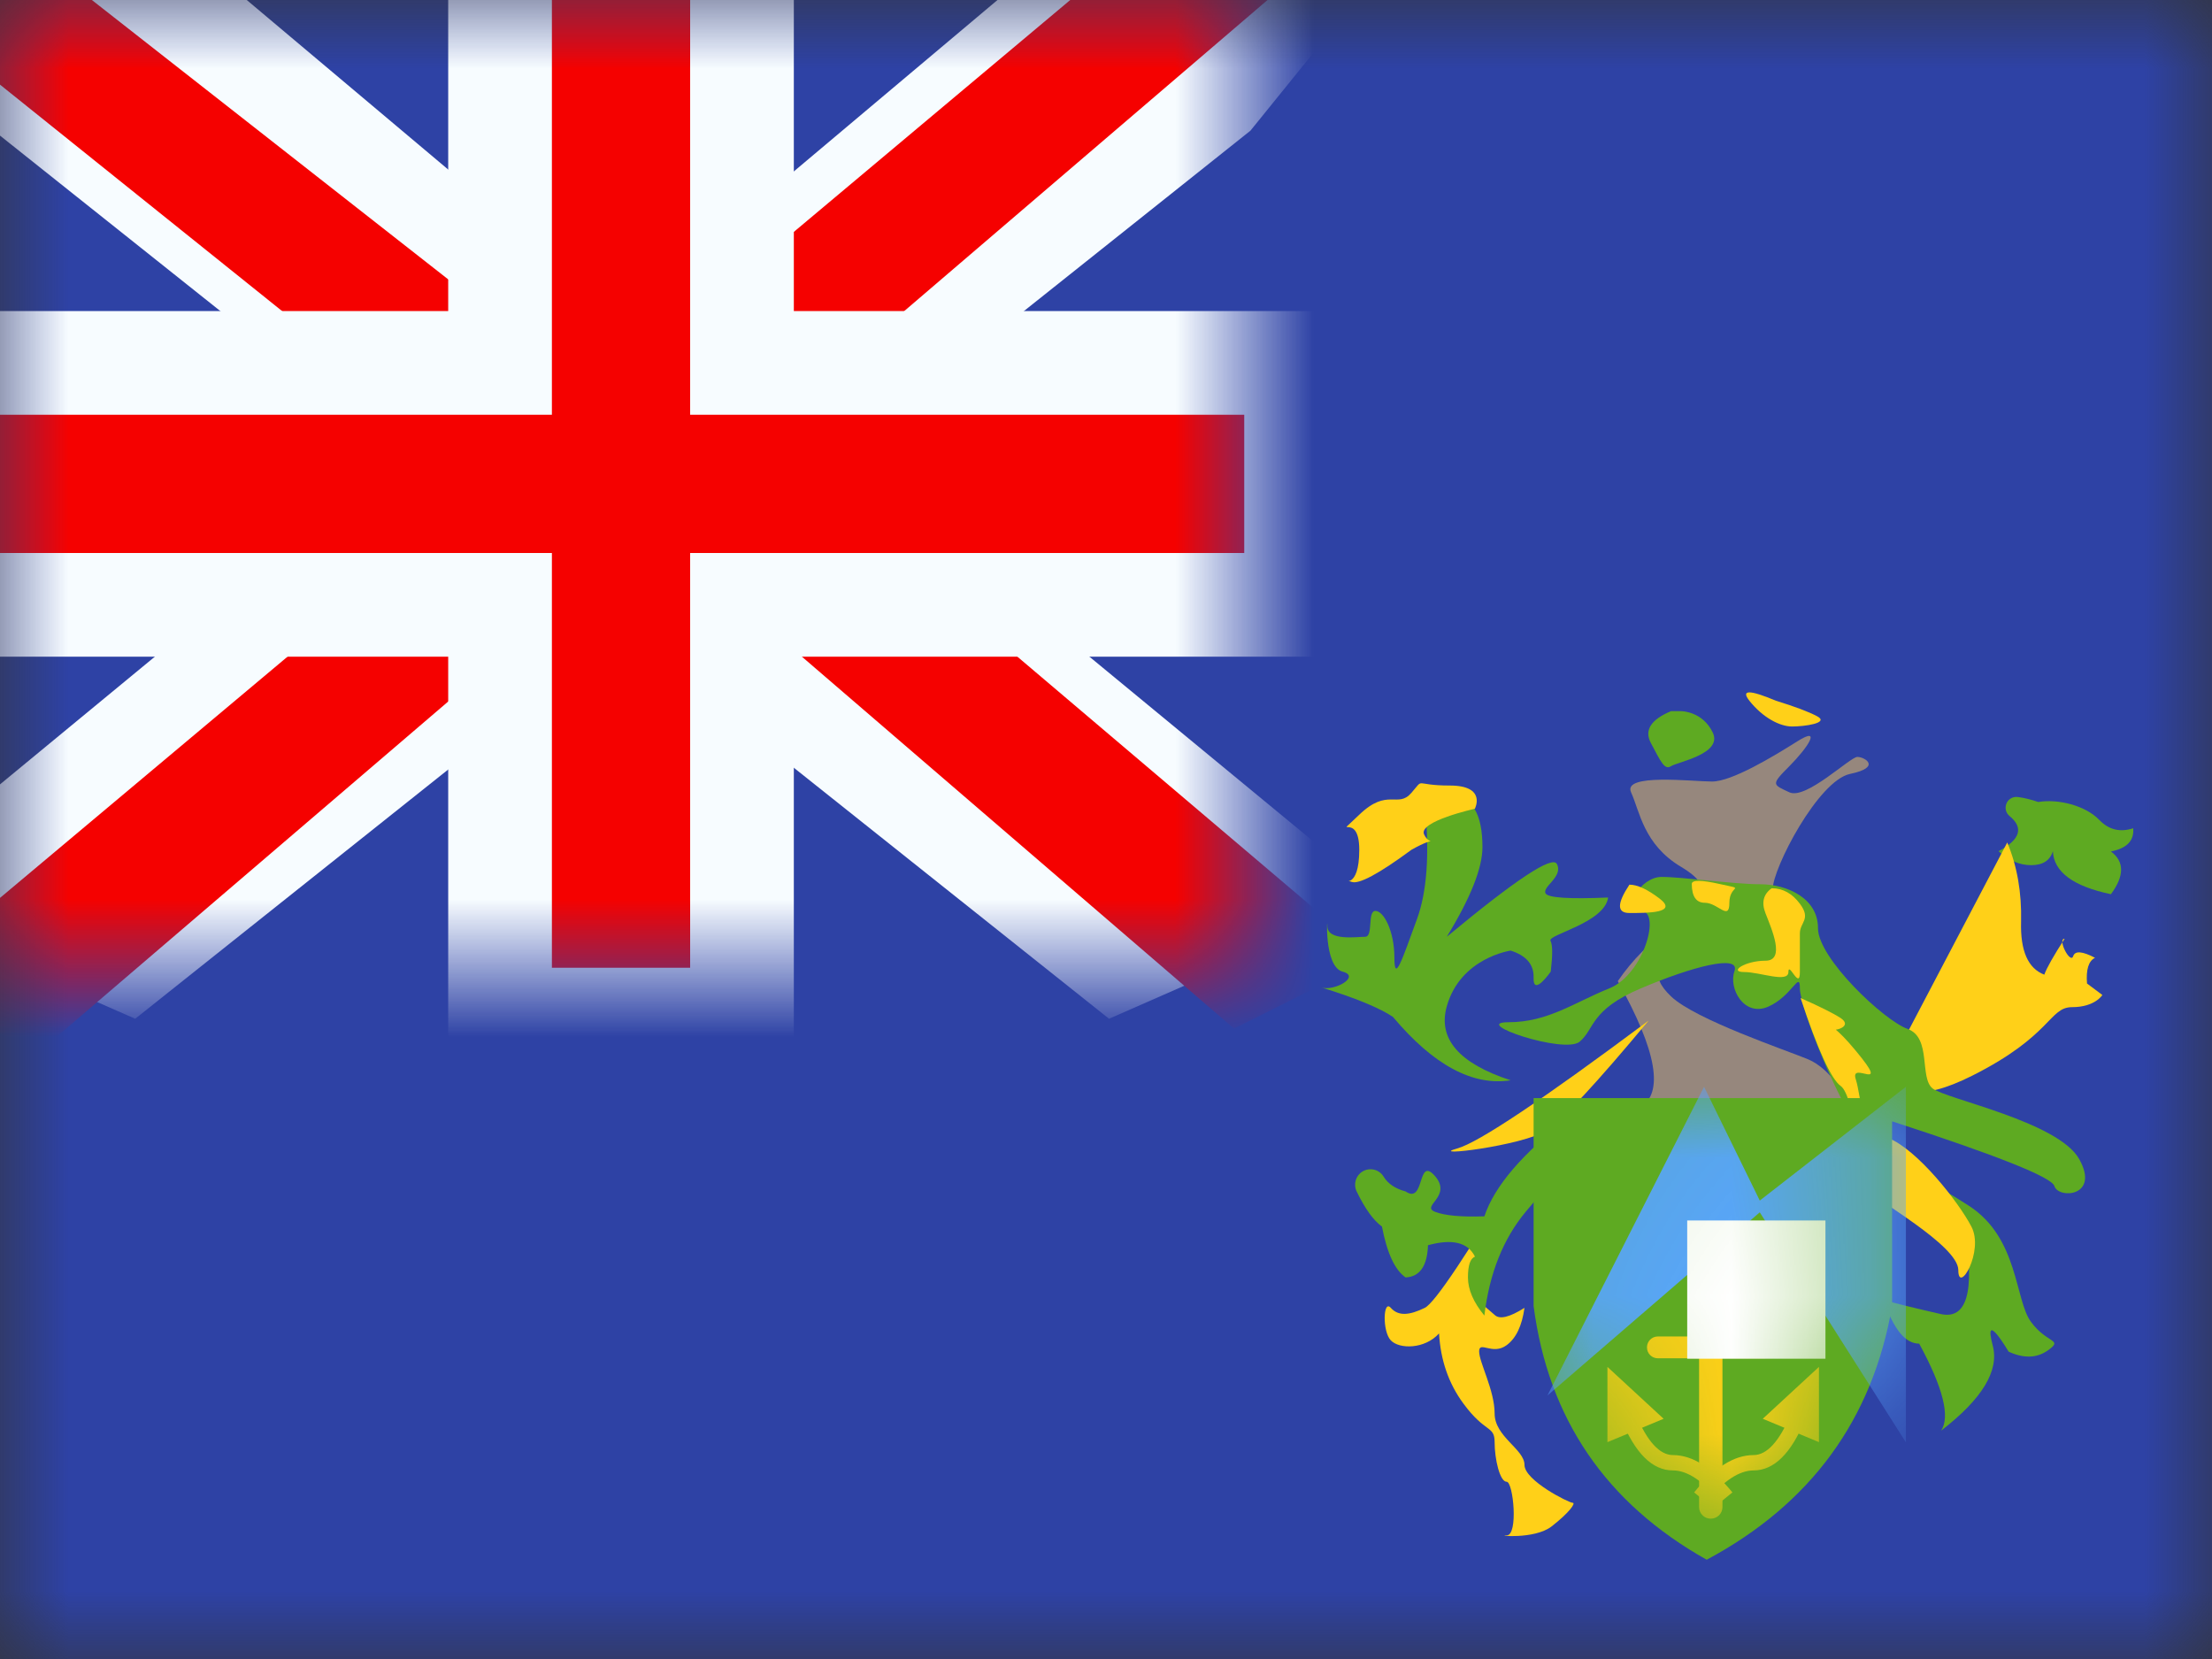 <?xml version="1.0" encoding="UTF-8"?>
<svg width="16px" height="12px" viewBox="0 0 16 12" version="1.1" xmlns="http://www.w3.org/2000/svg" xmlns:xlink="http://www.w3.org/1999/xlink">
    <rect x="0" y="0" width="16" height="12" fill="#333333" stroke="none"/>
    <!-- Generator: Sketch 61 (89581) - https://sketch.com -->
    <title>flags/S/PN - Pitcairn Islands</title>
    <desc>Created with Sketch.</desc>
    <defs>
        <rect id="path-1" x="0" y="0" width="16" height="12"></rect>
        <rect id="path-3" x="0" y="0" width="16" height="12"></rect>
        <path d="M0.072,0.072 L2.665,0.072 L2.665,1.576 C2.524,2.396 2.077,3.008 1.324,3.411 C0.595,3.002 0.178,2.39 0.072,1.576 L0.072,0.072 Z" id="path-5"></path>
        <rect id="path-7" x="0" y="0" width="9" height="7"></rect>
    </defs>
    <g id="flags/S/PN---Pitcairn-Islands" stroke="none" stroke-width="1" fill="none" fill-rule="evenodd">
        <g id="flag">
            <mask id="mask-2" fill="white">
                <use xlink:href="#path-1"></use>
            </mask>
            <g id="mask"></g>
            <g id="contents" mask="url(#mask-2)">
                <mask id="mask-4" fill="white">
                    <use xlink:href="#path-3"></use>
                </mask>
                <use id="background" fill="#2E42A5" xlink:href="#path-3"></use>
                <g id="mark" mask="url(#mask-4)">
                    <g transform="translate(9.5, 5)">
                        <path d="M0.808,0.835 C0.841,1.181 0.821,1.453 0.749,1.649 C0.641,1.944 0.586,2.115 0.586,1.926 C0.586,1.738 0.51,1.589 0.449,1.589 C0.388,1.589 0.436,1.776 0.374,1.776 C0.313,1.776 0.101,1.808 0.101,1.698 C0.101,1.589 0.073,1.992 0.211,2.028 C0.348,2.064 0.144,2.176 0.053,2.141 C0.303,2.218 0.477,2.29 0.575,2.355 C0.868,2.704 1.153,2.857 1.427,2.814 C1.053,2.692 0.899,2.513 0.965,2.279 C1.064,1.927 1.427,1.876 1.427,1.876 C1.541,1.912 1.596,1.978 1.593,2.072 C1.588,2.214 1.717,2.028 1.717,2.028 C1.731,1.908 1.731,1.834 1.715,1.805 C1.692,1.761 2.106,1.676 2.132,1.492 C1.85,1.504 1.7,1.494 1.68,1.463 C1.651,1.415 1.811,1.341 1.761,1.249 C1.728,1.187 1.462,1.363 0.965,1.776 C1.137,1.495 1.223,1.278 1.223,1.128 C1.223,0.901 1.157,0.746 0.965,0.746 C0.837,0.746 0.785,0.776 0.808,0.835 Z" id="Path-226" fill="#5EAA22" fill-rule="evenodd"></path>
                        <path d="M5.035,0.902 C5.035,0.902 5.035,0.902 5.035,0.902 C5.14,0.988 5.113,1.073 4.956,1.157 C5.03,1.224 5.108,1.258 5.192,1.258 C5.276,1.258 5.329,1.224 5.349,1.157 C5.356,1.307 5.496,1.411 5.769,1.468 C5.867,1.335 5.867,1.232 5.769,1.159 C5.885,1.136 5.938,1.08 5.93,0.991 C5.835,1.022 5.754,1.002 5.686,0.932 C5.585,0.826 5.387,0.777 5.243,0.801 C5.191,0.783 5.142,0.771 5.096,0.765 L5.096,0.765 C5.053,0.759 5.014,0.788 5.008,0.831 C5.004,0.858 5.014,0.884 5.035,0.902 Z" id="Path-229" fill="#5EAA22" fill-rule="evenodd"></path>
                        <path d="M2.202,2.097 C2.485,2.603 2.538,2.908 2.361,3.013 C2.096,3.17 3.623,3.058 3.767,3.013 C3.911,2.968 3.738,2.728 3.578,2.662 C3.419,2.596 2.763,2.375 2.588,2.208 C2.413,2.041 2.52,1.982 2.661,1.818 C2.801,1.653 3.322,1.587 3.322,1.434 C3.322,1.28 3.652,0.646 3.882,0.598 C4.113,0.55 3.988,0.475 3.935,0.475 C3.882,0.475 3.563,0.787 3.443,0.731 C3.322,0.674 3.307,0.678 3.443,0.542 C3.578,0.406 3.68,0.249 3.501,0.362 C3.322,0.475 3.026,0.653 2.884,0.653 C2.742,0.653 2.235,0.592 2.298,0.731 C2.361,0.869 2.388,1.109 2.661,1.271 C2.934,1.434 2.815,1.552 2.588,1.709 C2.437,1.813 2.308,1.942 2.202,2.097 Z" id="Path-244" fill="#96877D" fill-rule="evenodd"></path>
                        <path d="M5.019,1.094 L4.21,2.635 C4.195,2.926 4.379,2.974 4.765,2.781 C5.344,2.49 5.321,2.285 5.488,2.285 C5.654,2.285 5.707,2.197 5.707,2.197 C5.633,2.141 5.596,2.114 5.596,2.114 C5.588,2.013 5.607,1.951 5.654,1.928 C5.562,1.88 5.509,1.876 5.496,1.916 C5.476,1.977 5.379,1.79 5.434,1.79 C5.353,1.915 5.304,2.002 5.287,2.05 C5.169,2.005 5.113,1.877 5.119,1.667 C5.124,1.457 5.091,1.266 5.019,1.094 Z" id="Path-235" fill="#FFD018" fill-rule="nonzero"></path>
                        <path d="M1.168,0.85 C1.168,0.85 0.756,0.941 0.801,1.036 C0.845,1.13 0.911,1.033 0.709,1.147 C0.473,1.321 0.329,1.398 0.277,1.379 C0.2,1.351 0.332,1.445 0.332,1.147 C0.332,0.85 0.126,1.092 0.332,0.893 C0.538,0.695 0.61,0.85 0.709,0.735 C0.808,0.621 0.719,0.682 0.987,0.682 C1.256,0.682 1.168,0.85 1.168,0.85 Z" id="Path-236" fill="#FFD018" fill-rule="nonzero"></path>
                        <path d="M2.425,2.382 C1.656,2.956 1.195,3.264 1.041,3.307 C0.811,3.371 1.515,3.289 1.688,3.176 C1.802,3.1 2.048,2.835 2.425,2.382 Z" id="Path-237" fill="#FFD018" fill-rule="nonzero"></path>
                        <path d="M4.712,3.892 C4.786,4.345 4.727,4.549 4.534,4.504 C4.341,4.46 4.205,4.426 4.125,4.403 C4.196,4.614 4.281,4.719 4.382,4.719 C4.555,5.037 4.607,5.247 4.541,5.348 C4.838,5.119 4.962,4.914 4.914,4.733 C4.842,4.46 5.029,4.777 5.029,4.777 C5.138,4.827 5.232,4.824 5.311,4.769 C5.429,4.685 5.309,4.722 5.191,4.562 C5.073,4.403 5.102,3.955 4.742,3.722 C4.502,3.568 4.355,3.493 4.299,3.498 C4.122,3.223 4.087,3.095 4.193,3.113 C4.951,3.36 5.34,3.515 5.36,3.579 C5.389,3.674 5.691,3.656 5.54,3.385 C5.389,3.113 4.576,2.95 4.479,2.873 C4.382,2.796 4.473,2.506 4.299,2.443 C4.125,2.38 3.65,1.931 3.65,1.714 C3.651,1.498 3.427,1.396 3.233,1.396 C3.039,1.396 2.673,1.343 2.518,1.343 C2.364,1.343 2.22,1.589 2.369,1.589 C2.518,1.589 2.391,2.048 2.141,2.149 C1.891,2.249 1.698,2.394 1.412,2.394 C1.127,2.394 1.816,2.627 1.926,2.535 C2.036,2.443 2,2.305 2.369,2.149 C2.738,1.992 3.09,1.9 3.046,2.024 C3.001,2.149 3.115,2.357 3.289,2.282 C3.463,2.206 3.519,2.016 3.519,2.149 C3.519,2.282 3.785,2.965 3.989,3.231 C4.125,3.409 4.366,3.629 4.712,3.892 Z" id="Path-243" fill="#5EAA22" fill-rule="evenodd"></path>
                        <path d="M2.286,1.399 C2.195,1.536 2.195,1.604 2.286,1.604 C2.421,1.604 2.638,1.604 2.506,1.501 C2.417,1.433 2.344,1.399 2.286,1.399 Z" id="Path-238" fill="#FFD018" fill-rule="nonzero"></path>
                        <path d="M2.737,1.394 C2.738,1.485 2.769,1.53 2.832,1.53 C2.926,1.53 3.009,1.666 3.009,1.53 C3.009,1.394 3.139,1.439 2.938,1.394 C2.804,1.364 2.737,1.364 2.737,1.394 Z" id="Path-239" fill="#FFD018" fill-rule="nonzero"></path>
                        <path d="M3.315,1.425 C3.255,1.468 3.24,1.528 3.27,1.605 C3.315,1.721 3.417,1.949 3.27,1.949 C3.122,1.949 3.001,2.031 3.116,2.031 C3.231,2.031 3.436,2.113 3.436,2.031 C3.436,1.949 3.519,2.167 3.519,2.031 C3.519,1.895 3.519,1.831 3.519,1.751 C3.519,1.671 3.603,1.649 3.519,1.537 C3.464,1.463 3.396,1.425 3.315,1.425 Z" id="Path-240" fill="#FFD018" fill-rule="nonzero"></path>
                        <path d="M3.524,2.219 C3.649,2.594 3.746,2.806 3.814,2.855 C3.917,2.927 3.963,3.539 4.008,3.605 C4.053,3.672 4.665,4.007 4.665,4.187 C4.665,4.368 4.854,4.049 4.759,3.871 C4.665,3.692 4.368,3.313 4.155,3.23 C3.941,3.147 3.968,2.947 3.923,2.806 C3.878,2.665 4.189,2.92 3.923,2.6 C3.658,2.28 3.665,2.452 3.74,2.452 C3.814,2.452 3.889,2.414 3.814,2.364 C3.764,2.331 3.668,2.283 3.524,2.219 Z" id="Path-241" fill="#FFD018" fill-rule="nonzero"></path>
                        <path d="M1.527,3.38 C1.119,4.064 0.879,4.424 0.806,4.46 C0.697,4.513 0.616,4.523 0.56,4.46 C0.504,4.396 0.498,4.631 0.56,4.695 C0.621,4.76 0.806,4.76 0.909,4.645 C0.92,4.838 0.978,5.007 1.085,5.152 C1.244,5.369 1.311,5.309 1.311,5.432 C1.311,5.555 1.349,5.718 1.398,5.718 C1.446,5.718 1.484,6.106 1.398,6.106 C1.311,6.106 1.598,6.138 1.723,6.041 C1.848,5.944 1.902,5.87 1.875,5.87 C1.848,5.87 1.527,5.709 1.527,5.596 C1.527,5.482 1.311,5.393 1.311,5.224 C1.311,5.056 1.199,4.855 1.199,4.775 C1.199,4.695 1.295,4.806 1.398,4.73 C1.466,4.68 1.509,4.59 1.527,4.46 C1.419,4.528 1.347,4.546 1.311,4.511 C1.257,4.46 1.087,4.358 1.199,4.183 C1.274,4.067 1.383,3.799 1.527,3.38 Z" id="Path-242" fill="#FFD018" fill-rule="nonzero"></path>
                        <path d="M2.587,0.144 C2.441,0.205 2.392,0.282 2.441,0.374 C2.514,0.511 2.54,0.572 2.587,0.542 C2.634,0.511 2.962,0.454 2.889,0.299 C2.815,0.144 2.661,0.144 2.661,0.144 C2.661,0.144 2.636,0.144 2.587,0.144 Z" id="Path-245" fill="#5EAA22" fill-rule="evenodd"></path>
                        <path d="M3.347,0.069 C3.154,-0.012 3.09,-0.012 3.154,0.069 C3.251,0.191 3.374,0.255 3.463,0.255 C3.551,0.255 3.736,0.23 3.644,0.181 C3.582,0.148 3.483,0.111 3.347,0.069 Z" id="Path-246" fill="#FFD018" fill-rule="nonzero"></path>
                        <path d="M0.313,3.618 C0.313,3.618 0.313,3.618 0.313,3.618 C0.374,3.744 0.435,3.828 0.496,3.872 C0.533,4.065 0.59,4.187 0.667,4.24 C0.77,4.235 0.824,4.157 0.829,4.007 C1.004,3.959 1.118,3.986 1.169,4.09 C1.135,4.102 1.118,4.152 1.118,4.24 C1.118,4.328 1.158,4.42 1.237,4.516 C1.273,4.211 1.373,3.961 1.536,3.765 C1.699,3.568 1.804,3.451 1.851,3.412 L1.851,3.081 C1.513,3.342 1.309,3.581 1.237,3.798 C1.067,3.804 0.948,3.792 0.879,3.765 C0.775,3.723 1.008,3.655 0.879,3.506 C0.749,3.358 0.809,3.715 0.667,3.618 C0.593,3.598 0.54,3.563 0.508,3.511 L0.508,3.511 C0.476,3.458 0.407,3.442 0.355,3.474 C0.306,3.504 0.288,3.566 0.313,3.618 Z" id="Path-228" fill="#5EAA22" fill-rule="evenodd"></path>
                        <g id="shield" stroke-width="1" fill="none" fill-rule="evenodd" transform="translate(1.521, 2.871)">
                            <mask id="mask-6" fill="white">
                                <use xlink:href="#path-5"></use>
                            </mask>
                            <use id="Path-227" fill="#5EAA22" xlink:href="#path-5"></use>
                            <g id="contents" mask="url(#mask-6)">
                                <g transform="translate(-0.831, -0.08)">
                                    <polygon id="Path-230" fill="#58A5FF" fill-rule="evenodd" points="2.136 0.07 1.003 2.303 2.539 0.978 3.596 2.642 3.596 0.07 2.539 0.893"></polygon>
                                    <path d="M2.184,1.6 C2.231,1.6 2.269,1.638 2.269,1.685 L2.269,3.11 C2.269,3.157 2.231,3.194 2.184,3.194 C2.138,3.194 2.1,3.157 2.1,3.11 L2.1,1.685 C2.1,1.638 2.138,1.6 2.184,1.6 Z" id="Path-231" fill="#FFD018" fill-rule="nonzero"></path>
                                    <path d="M1.723,1.955 C1.723,1.911 1.758,1.876 1.802,1.876 L2.574,1.876 C2.617,1.876 2.653,1.911 2.653,1.955 C2.653,1.999 2.617,2.034 2.574,2.034 L1.802,2.034 C1.758,2.034 1.723,1.999 1.723,1.955 Z" id="Path-232" fill="#FFD018" fill-rule="nonzero"></path>
                                    <g id="Group-5" stroke-width="1" fill="none" fill-rule="evenodd" transform="translate(0.507, 1.472)">
                                        <g id="Group" transform="translate(0.93, 0.624)" fill="#FFD018">
                                            <path d="M0.904,0.908 L0.818,0.978 C0.691,0.823 0.576,0.749 0.474,0.749 C0.323,0.749 0.201,0.623 0.101,0.383 L0.204,0.34 C0.288,0.543 0.38,0.638 0.474,0.638 C0.616,0.638 0.758,0.73 0.904,0.908 Z" id="Path-233" fill-rule="nonzero"></path>
                                            <path d="M2.0852764e-13,0.002 L2.0852764e-13,0.543 C2.08554473e-13,0.543 0,0.544 0.001,0.544 C0.001,0.544 0.001,0.544 0.001,0.544 L0.405,0.376 C0.406,0.376 0.406,0.375 0.406,0.375 C0.406,0.375 0.406,0.375 0.406,0.375 L0.001,0.001 C0.001,0.001 0.001,0.001 0,0.001 C7.47862923e-05,0.001 2.08508317e-13,0.002 2.0852764e-13,0.002 Z" id="Path-234"></path>
                                            <path d="M1.429,0.908 L1.343,0.978 C1.217,0.823 1.101,0.749 0.999,0.749 C0.849,0.749 0.726,0.623 0.627,0.383 L0.729,0.34 C0.813,0.543 0.905,0.638 0.999,0.638 C1.141,0.638 1.284,0.73 1.429,0.908 Z" id="Path-233" fill-rule="nonzero" transform="translate(1.028, 0.659) scale(-1, 1) translate(-1.028, -0.659) "></path>
                                            <path d="M1.124,0.002 L1.124,0.543 C1.124,0.543 1.124,0.544 1.125,0.544 C1.125,0.544 1.125,0.544 1.125,0.544 L1.529,0.376 C1.53,0.376 1.53,0.375 1.53,0.375 C1.53,0.375 1.53,0.375 1.53,0.375 L1.125,0.001 C1.125,0.001 1.125,0.001 1.124,0.001 C1.124,0.001 1.124,0.002 1.124,0.002 Z" id="Path-234" transform="translate(1.327, 0.272) scale(-1, 1) translate(-1.327, -0.272) "></path>
                                        </g>
                                    </g>
                                    <g id="Group-4" stroke-width="1" fill="none" fill-rule="evenodd" transform="translate(2.599, 2.472) scale(-1, 1) translate(-2.599, -2.472) translate(2.099, 1.472)"></g>
                                    <rect id="Rectangle-64" fill="#FFFFFF" fill-rule="evenodd" x="2.014" y="1.037" width="1" height="1"></rect>
                                </g>
                            </g>
                        </g>
                    </g>
                </g>
            </g>
        </g>
        <g id="gb---small">
            <g id="flag">
                <mask id="mask-8" fill="white">
                    <use xlink:href="#path-7"></use>
                </mask>
                <g id="mask"></g>
                <g id="contents" mask="url(#mask-8)">
                    <g transform="translate(-2, -1)">
                        <g id="stripe">
                            <polygon id="white" fill="#F7FCFF" fill-rule="nonzero" transform="translate(6.544, 4.366) scale(1, -1) translate(-6.544, -4.366) " points="0.998 1.232 2.978 0.363 11.045 6.787 12.09 8.078 9.972 8.369 6.682 5.6 4.033 3.735"></polygon>
                            <polygon id="red" fill="#F50100" fill-rule="nonzero" transform="translate(6.492, 4.573) scale(1, -1) translate(-6.492, -4.573) " points="1.269 1.038 2.278 0.534 11.714 8.613 10.298 8.613"></polygon>
                        </g>
                        <g id="stripe" transform="translate(6.5, 4.5) scale(-1, 1) translate(-6.5, -4.5) ">
                            <polygon id="white" fill="#F7FCFF" fill-rule="nonzero" transform="translate(6.544, 4.366) scale(1, -1) translate(-6.544, -4.366) " points="0.998 1.232 2.978 0.363 11.045 6.787 12.09 8.078 9.972 8.369 6.682 5.6 4.033 3.735"></polygon>
                            <polygon id="red" fill="#F50100" fill-rule="nonzero" transform="translate(6.628, 4.549) scale(1, -1) translate(-6.628, -4.549) " points="1.065 1.162 2.074 0.658 6.093 4.117 7.284 4.503 12.19 8.441 10.773 8.441 5.87 4.597 4.567 4.134"></polygon>
                        </g>
                        <g id="cross" transform="translate(2, 1)">
                            <path d="M5.367,2.625 L9.375,2.625 L9.375,4.375 L5.367,4.375 L5.367,7.375 L3.617,7.375 L3.617,4.375 L-0.375,4.375 L-0.375,2.625 L3.617,2.625 L3.617,-0.375 L5.367,-0.375 L5.367,2.625 Z" id="red" stroke="#F7FCFF" stroke-width="0.75" fill="#F50100"></path>
                        </g>
                    </g>
                </g>
            </g>
        </g>
    </g>
</svg>